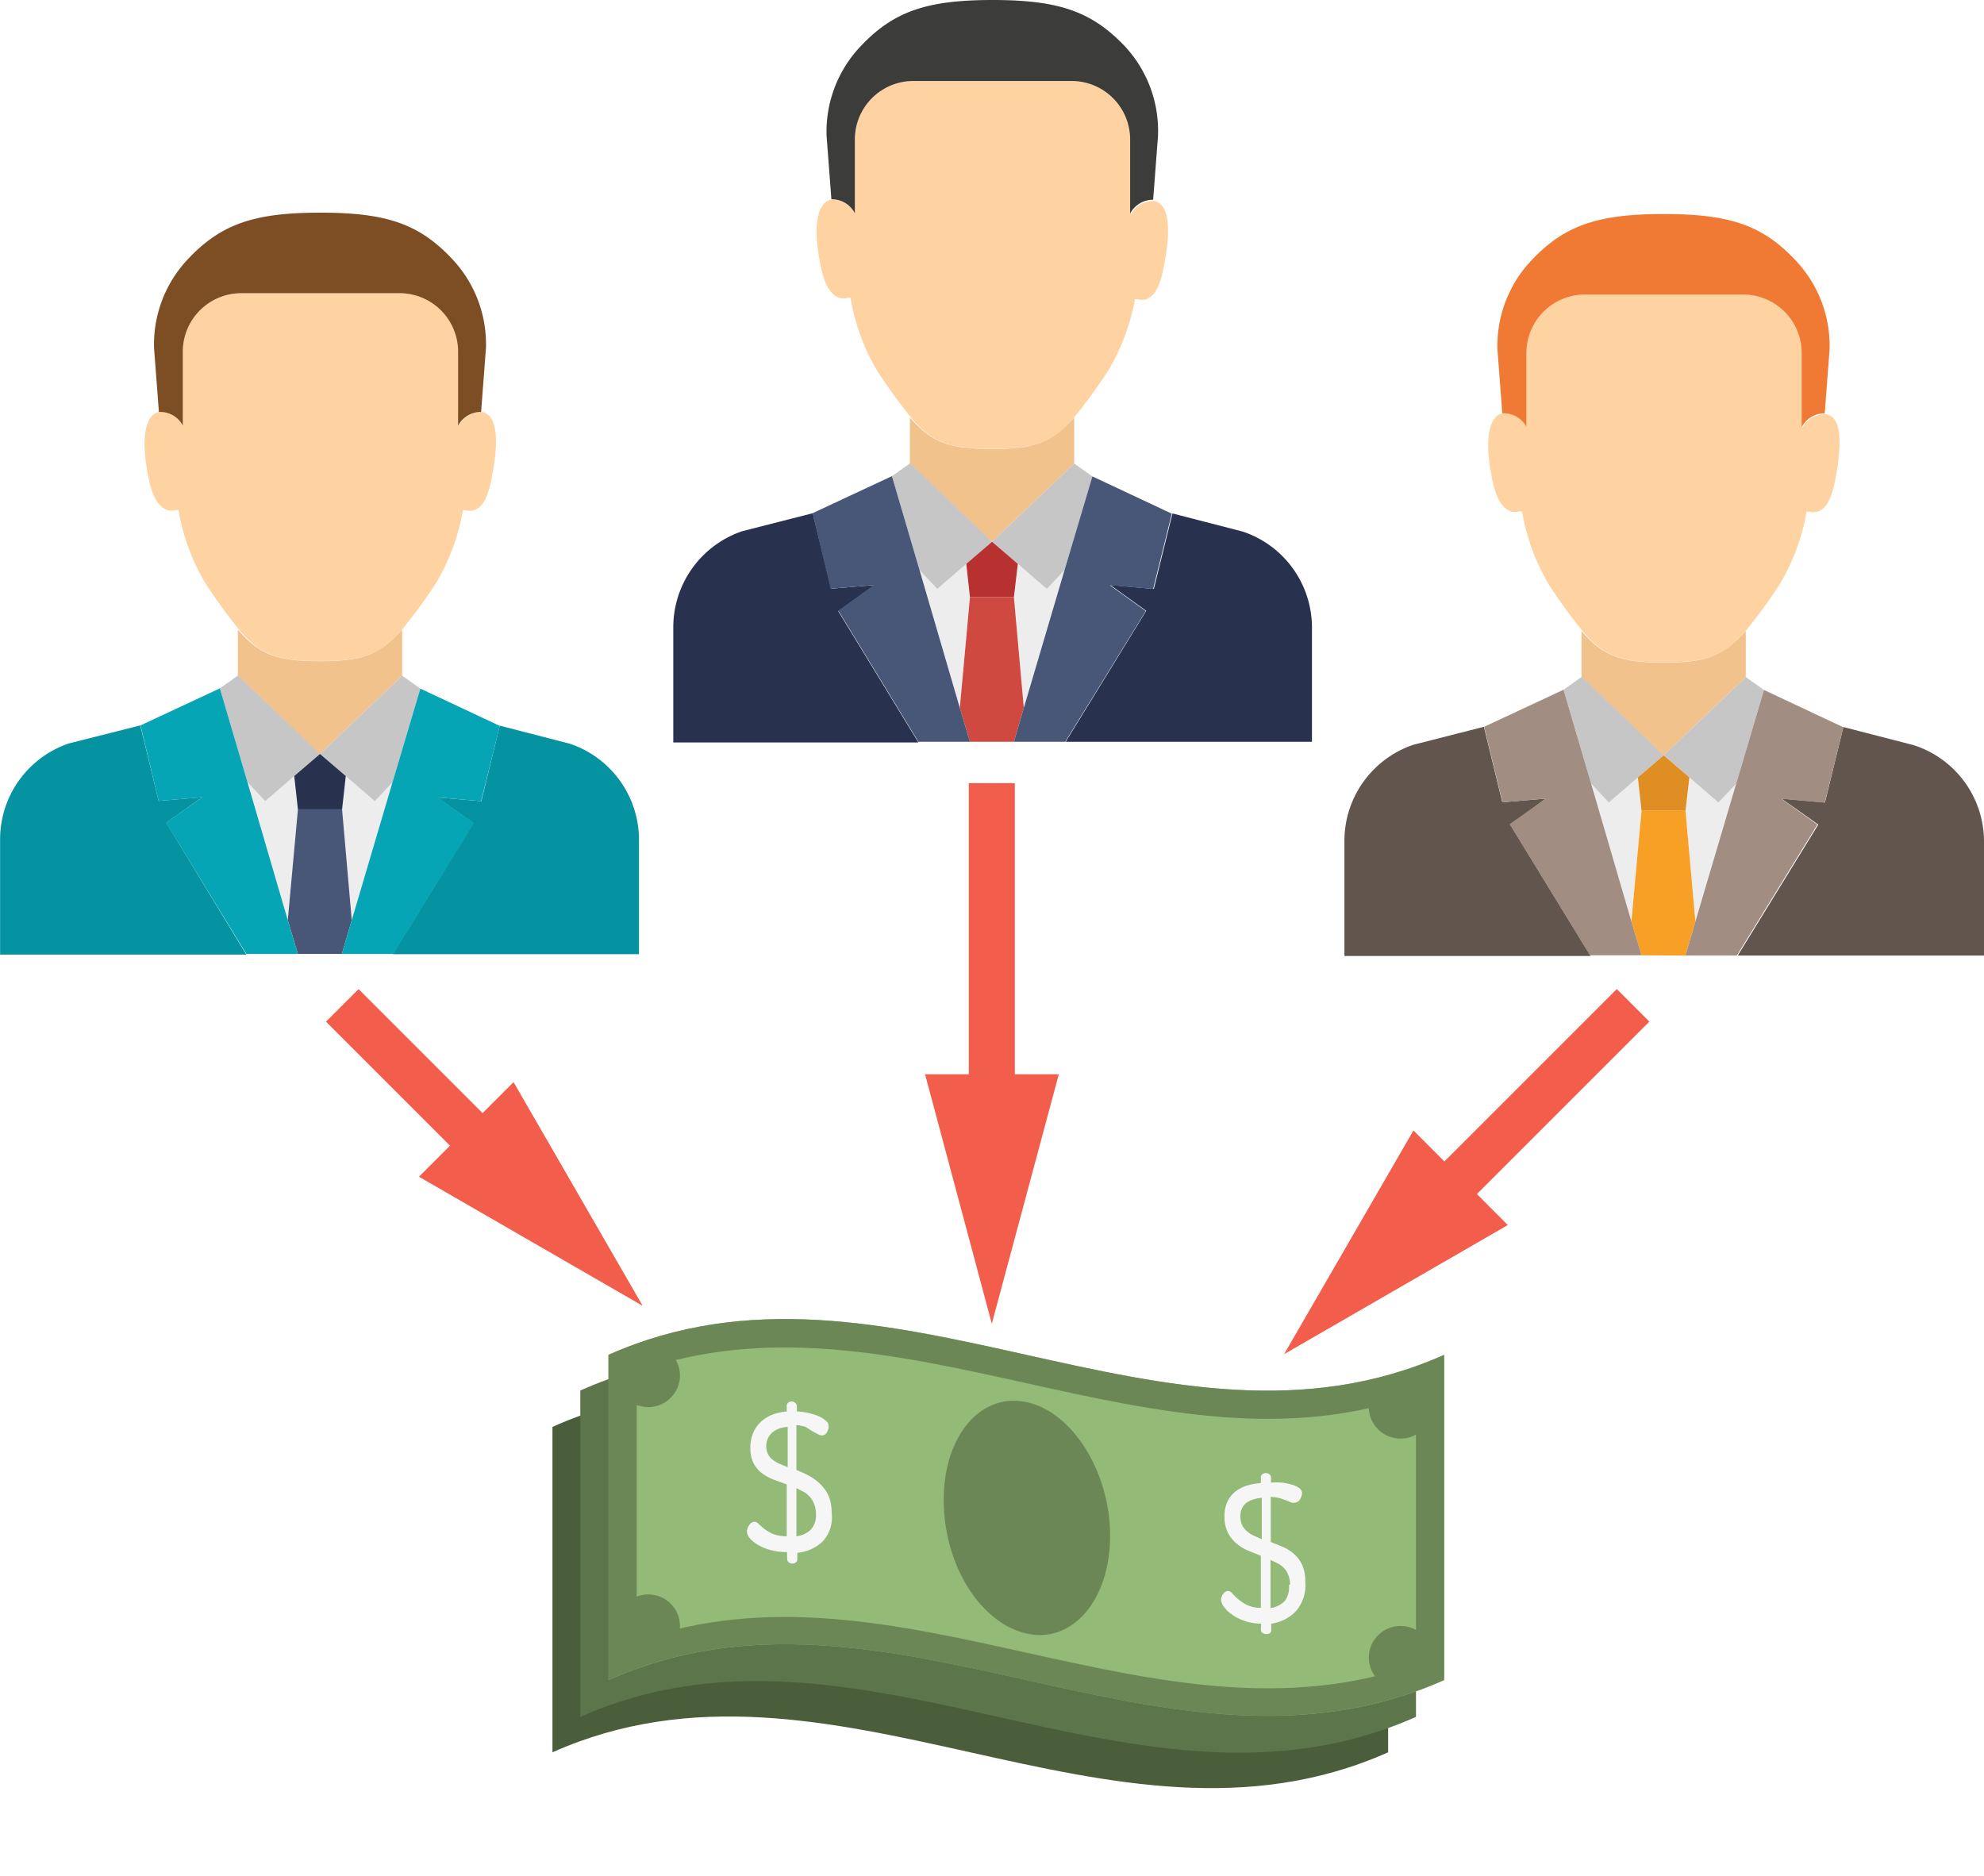 <svg xmlns="http://www.w3.org/2000/svg" viewBox="-0.004 0 86.204 81.53"><title>Depositphotos_87521710_09</title><g data-name="Layer 2"><g data-name="Layer 1"><path d="M24 62v14.14c12.1-5.39 24.2 5.39 36.31 0V62C48.19 67.35 36.09 56.58 24 62z" fill="#4b5e3c" fill-rule="evenodd"/><path d="M25.21 60.42V74.6c12.1-5.39 24.2 5.39 36.31 0V60.42c-12.11 5.39-24.21-5.42-36.31 0z" fill="#5d754b" fill-rule="evenodd"/><path d="M62.75 73c-12.1 5.39-24.2-5.39-36.31 0V58.87c12.1-5.39 24.2 5.39 36.31 0z" fill="#93ba77" fill-rule="evenodd"/><path d="M61.52 60.58v11.73c-11.29 4-22.57-5-33.86-1V59.6c11.29-4 22.57 5 33.86 1zm1.22-1.71c-12.1 5.39-24.2-5.39-36.31 0V73c12.1-5.39 24.2 5.39 36.31 0V58.87z" fill="#6b8756" fill-rule="evenodd"/><path d="M48.23 66.73c0 2.78-1.63 4.7-3.63 4.25S41 68 41 65.18s1.63-4.7 3.63-4.25 3.6 3.07 3.6 5.8z" fill="#6b8756" fill-rule="evenodd"/><path d="M34.19 67.44a2.68 2.68 0 0 1-.72-.09 2.22 2.22 0 0 1-.55-.23 1.25 1.25 0 0 1-.35-.29.49.49 0 0 1-.12-.29.47.47 0 0 1 .1-.27.29.29 0 0 1 .22-.15.25.25 0 0 1 .18.09l.25.22a1.94 1.94 0 0 0 .38.22 1.49 1.49 0 0 0 .6.1V64.5l-.57-.21a2 2 0 0 1-.51-.28 1.33 1.33 0 0 1-.36-.43 1.4 1.4 0 0 1-.14-.67 1.59 1.59 0 0 1 .14-.69 1.39 1.39 0 0 1 .36-.48 1.58 1.58 0 0 1 .51-.29 2.33 2.33 0 0 1 .57-.12v-.26a.16.16 0 0 1 .06-.12.22.22 0 0 1 .16-.05.23.23 0 0 1 .15.06.17.17 0 0 1 .07.13v.24a2.37 2.37 0 0 1 .47.06 2.74 2.74 0 0 1 .44.13 1.09 1.09 0 0 1 .32.19.32.32 0 0 1 .15.29.51.51 0 0 1-.08.24.23.23 0 0 1-.23.13.33.33 0 0 1-.15-.05l-.21-.11L35 62a1.94 1.94 0 0 0-.4-.08v1.95q.27.11.54.25a2 2 0 0 1 .48.35A1.65 1.65 0 0 1 36 65a1.88 1.88 0 0 1 .13.74 1.53 1.53 0 0 1-.41 1.26 1.84 1.84 0 0 1-1.08.47v.3a.15.15 0 0 1-.07.12.23.23 0 0 1-.15.05.24.24 0 0 1-.16-.06.16.16 0 0 1-.06-.12zm-.9-4.64a.86.86 0 0 0 .07.37.73.73 0 0 0 .2.25 1.45 1.45 0 0 0 .3.18l.36.15V62a1.49 1.49 0 0 0-.36.07 1 1 0 0 0-.29.16.72.72 0 0 0-.2.25.8.8 0 0 0-.08.32zm2.16 3a1.21 1.21 0 0 0-.07-.42 1 1 0 0 0-.18-.32 1.19 1.19 0 0 0-.27-.23l-.33-.17v2.09a1.05 1.05 0 0 0 .63-.29.92.92 0 0 0 .22-.66z" fill="#f6f6f6"/><path d="M54.79 70.55a2.26 2.26 0 0 1-.72-.12 2.13 2.13 0 0 1-.55-.28 1.46 1.46 0 0 1-.35-.34.56.56 0 0 1-.12-.31.41.41 0 0 1 .1-.25.25.25 0 0 1 .22-.12.29.29 0 0 1 .18.12 2.79 2.79 0 0 0 .25.24 2 2 0 0 0 .38.25 1.37 1.37 0 0 0 .6.12V67.6l-.57-.23a2 2 0 0 1-.51-.32 1.51 1.51 0 0 1-.36-.47 1.53 1.53 0 0 1-.14-.69 1.46 1.46 0 0 1 .14-.67 1.22 1.22 0 0 1 .36-.43 1.57 1.57 0 0 1 .51-.25 2.92 2.92 0 0 1 .57-.1v-.26a.16.16 0 0 1 .06-.12.25.25 0 0 1 .31 0 .16.16 0 0 1 .07.12v.24a3.09 3.09 0 0 1 .47 0 3.2 3.2 0 0 1 .44.09 1 1 0 0 1 .32.15.28.28 0 0 1 .12.22.56.56 0 0 1-.08.25.27.27 0 0 1-.23.16.31.31 0 0 1-.15 0l-.21-.09-.29-.1a2.27 2.27 0 0 0-.4-.06V67l.54.22a1.85 1.85 0 0 1 .48.31 1.42 1.42 0 0 1 .35.48 1.74 1.74 0 0 1 .13.72 1.72 1.72 0 0 1-.4 1.27 1.81 1.81 0 0 1-1.08.55v.3a.16.16 0 0 1-.07.12.24.24 0 0 1-.16.03.23.23 0 0 1-.16-.06.16.16 0 0 1-.06-.12zm-.9-4.68a.9.9 0 0 0 .07.38.79.79 0 0 0 .2.27 1.38 1.38 0 0 0 .3.2l.36.16v-1.8a1.72 1.72 0 0 0-.36.07 1 1 0 0 0-.29.14.64.64 0 0 0-.2.23.76.76 0 0 0-.08.35zm2.16 3a1.16 1.16 0 0 0-.07-.42.94.94 0 0 0-.18-.3 1.1 1.1 0 0 0-.27-.21l-.33-.16v2.09a1.05 1.05 0 0 0 .63-.32 1 1 0 0 0 .17-.69z" fill="#f6f6f6"/><ellipse cx="28.16" cy="59.77" rx="1.38" ry="1.37" fill="#6b8756"/><ellipse cx="28.16" cy="70.65" rx="1.38" ry="1.37" fill="#6b8756"/><ellipse cx="60.85" cy="72.02" rx="1.38" ry="1.37" fill="#6b8756"/><ellipse cx="60.85" cy="61.14" rx="1.38" ry="1.37" fill="#6b8756"/><path d="M17.47 29.36v-2c-1 1.1-1.74 1.37-3.54 1.37h-.06c-1.8 0-2.59-.27-3.54-1.37v2l3.56 3.41z" fill="#f2c28d"/><path d="M8.78 34.64l-1.89.16-.8-3.28L3 32.3a4.4 4.4 0 0 0-3 4.18v5h10.7l-3.48-5.73z" fill="#0593a1"/><path d="M24.77 32.32l-3.06-.79-.8 3.28-1.91-.16 1.56 1.12-3.5 5.69h10.7v-5a4.41 4.41 0 0 0-2.99-4.14z" fill="#0593a1"/><path fill="#ededed" d="M11.52 34.81l-.77-.82 1.75 5.99.44-4.81-.16-1.45-1.26 1.09z"/><path fill="#ededed" d="M15.02 33.72l-.16 1.45.42 4.81 1.77-5.99-.77.82-1.26-1.09z"/><path fill="#c6c6c6" d="M10.75 33.99l.77.82 1.26-1.09 1.12-.96-3.56-3.41-.79.56 1.2 4.08z"/><path fill="#c6c6c6" d="M15.02 33.72l1.26 1.09.77-.82 1.21-4.07-.79-.56-3.57 3.4 1.12.96z"/><path fill="#28324e" d="M13.9 32.76l-1.12.96.16 1.45h1.92l.16-1.45-1.12-.96z"/><path fill="#485678" d="M14.86 35.17h-1.92l-.44 4.81.44 1.47h1.91l.43-1.47-.42-4.81z"/><path d="M13.87 28.72h.06c1.8 0 2.59-.27 3.54-1.37a23.38 23.38 0 0 0 1.46-2 9.22 9.22 0 0 0 1.18-3.18h.11a.7.7 0 0 0 .38 0c.53-.2.69-.94.85-1.91.19-1.19.14-2.25-.52-2.36a1.12 1.12 0 0 0-1 .6v-3.21a2.54 2.54 0 0 0-2.54-2.55h-6.9a2.54 2.54 0 0 0-2.55 2.54v3.21a1.12 1.12 0 0 0-1-.6c-.66.11-.77 1.17-.58 2.36.15 1 .37 1.71.9 1.91a.7.7 0 0 0 .38 0h.11a9.21 9.21 0 0 0 1.17 3.18 23 23 0 0 0 1.45 2c.92 1.11 1.7 1.38 3.5 1.38z" fill="#ffd2a1"/><path d="M7.94 18.49v-3.21a2.54 2.54 0 0 1 2.55-2.54h6.87a2.54 2.54 0 0 1 2.54 2.55v3.21a1.12 1.12 0 0 1 1-.6l.21-2.77a5.39 5.39 0 0 0-1.48-3.89c-1.43-1.52-2.86-2-5.72-2s-4.3.49-5.73 2a5.39 5.39 0 0 0-1.49 3.89l.21 2.77a1.12 1.12 0 0 1 1.04.59z" fill="#7d4e24"/><path fill="#06a5b5" d="M19.02 34.65l1.88.16.81-3.27-3.45-1.62-1.21 4.07-1.77 5.99-.43 1.47h2.23l3.5-5.68-1.56-1.12z"/><path fill="#06a5b5" d="M10.75 33.99l-1.2-4.08-3.45 1.61.79 3.28 1.89-.16-1.57 1.11 3.49 5.7h2.24l-.44-1.47-1.75-5.99z"/><path d="M46.67 20.14v-2c-1 1.1-1.74 1.37-3.54 1.37h-.06c-1.8 0-2.59-.27-3.54-1.37v2l3.56 3.41z" fill="#f2c28d"/><path d="M38 25.42l-1.89.16-.8-3.28-3.06.78a4.41 4.41 0 0 0-3 4.18v5H39.9l-3.48-5.7z" fill="#28324e"/><path d="M54 23.1l-3.06-.79-.81 3.28-1.89-.17 1.56 1.12-3.5 5.69H57v-5a4.4 4.4 0 0 0-3-4.13z" fill="#28324e"/><path fill="#ededed" d="M40.72 25.59l-.77-.82 1.75 5.99.44-4.81-.16-1.45-1.26 1.09z"/><path fill="#ededed" d="M44.22 24.5l-.17 1.45.43 4.81 1.77-5.99-.77.82-1.26-1.09z"/><path fill="#c6c6c6" d="M39.95 24.77l.77.82 1.26-1.09 1.12-.96-3.56-3.41-.79.56 1.2 4.08z"/><path fill="#c6c6c6" d="M44.22 24.5l1.26 1.09.77-.82 1.21-4.07-.79-.56-3.57 3.4 1.12.96z"/><path fill="#b6312f" d="M43.1 23.54l-1.12.96.16 1.45h1.91l.17-1.45-1.12-.96z"/><path fill="#cf4941" d="M44.05 25.95h-1.91l-.44 4.81.44 1.47h1.91l.43-1.47-.43-4.81z"/><path d="M43.07 19.5h.06c1.8 0 2.59-.27 3.54-1.37a23.12 23.12 0 0 0 1.46-2A9.22 9.22 0 0 0 49.31 13h.11a.7.7 0 0 0 .38 0c.53-.2.69-.94.85-1.91.19-1.19.14-2.25-.52-2.36a1.12 1.12 0 0 0-1 .6V6.07a2.54 2.54 0 0 0-2.54-2.55h-6.9a2.54 2.54 0 0 0-2.55 2.54v3.21a1.12 1.12 0 0 0-1-.6c-.66.11-.77 1.17-.58 2.36.15 1 .37 1.71.9 1.91a.71.71 0 0 0 .38 0h.11a9.22 9.22 0 0 0 1.17 3.19 23.34 23.34 0 0 0 1.45 2c.92 1.1 1.7 1.37 3.5 1.37z" fill="#ffd2a1"/><path d="M37.14 9.27V6.06a2.54 2.54 0 0 1 2.55-2.54h6.87a2.54 2.54 0 0 1 2.54 2.55v3.21a1.12 1.12 0 0 1 1-.6l.21-2.77A5.39 5.39 0 0 0 48.86 2C47.43.5 46 0 43.13 0c-2.86 0-4.3.49-5.73 2a5.39 5.39 0 0 0-1.49 3.89l.21 2.77a1.12 1.12 0 0 1 1.02.61z" fill="#3c3c3b"/><path fill="#485678" d="M48.22 25.43l1.88.16.81-3.27-3.45-1.62-1.21 4.07-1.77 5.99-.43 1.47h2.23l3.5-5.68-1.56-1.12z"/><path fill="#485678" d="M39.95 24.77l-1.2-4.08-3.45 1.61.79 3.28 1.89-.16-1.56 1.11 3.48 5.7h2.24l-.44-1.47-1.75-5.99z"/><path d="M75.85 29.42v-2c-1 1.1-1.74 1.37-3.54 1.37h-.06c-1.8 0-2.59-.27-3.54-1.37v2l3.56 3.41z" fill="#f2c28d"/><path d="M67.16 34.7l-1.89.16-.8-3.28-3.06.78a4.41 4.41 0 0 0-3 4.18v5h10.7l-3.49-5.7z" fill="#61554e"/><path d="M83.15 32.38l-3.06-.79-.8 3.28-1.89-.17 1.6 1.13-3.5 5.69h10.7v-5a4.4 4.4 0 0 0-3.05-4.14z" fill="#61554e"/><path fill="#ededed" d="M69.9 34.87l-.77-.82 1.75 5.99.44-4.81-.16-1.45-1.26 1.09z"/><path fill="#ededed" d="M73.4 33.78l-.17 1.45.43 4.81 1.77-5.98-.77.81-1.26-1.09z"/><path fill="#c6c6c6" d="M69.13 34.05l.77.82 1.26-1.09 1.12-.96-3.56-3.41-.79.56 1.2 4.08z"/><path fill="#c6c6c6" d="M73.4 33.78l1.26 1.09.77-.81 1.21-4.08-.79-.56-3.57 3.4 1.12.96z"/><path fill="#de8e22" d="M72.28 32.82l-1.12.96.16 1.45h1.91l.17-1.45-1.12-.96z"/><path fill="#f89f26" d="M73.23 35.23h-1.91l-.44 4.81.44 1.47 1.91.01.43-1.48-.43-4.81z"/><path d="M72.25 28.78h.06c1.8 0 2.59-.27 3.54-1.37a23.05 23.05 0 0 0 1.46-2 9.22 9.22 0 0 0 1.18-3.18h.11a.71.71 0 0 0 .38 0c.53-.2.69-.94.85-1.91.17-1.19.17-2.25-.53-2.32a1.12 1.12 0 0 0-1 .6v-3.25a2.54 2.54 0 0 0-2.54-2.55h-6.89a2.54 2.54 0 0 0-2.55 2.54v3.21a1.12 1.12 0 0 0-1-.6c-.66.11-.77 1.17-.58 2.36.15 1 .37 1.71.9 1.91a.71.71 0 0 0 .38 0h.11a9.22 9.22 0 0 0 1.17 3.19 23.28 23.28 0 0 0 1.45 2c.92 1.1 1.7 1.37 3.5 1.37z" fill="#ffd2a1"/><path d="M66.32 18.55v-3.21a2.54 2.54 0 0 1 2.55-2.54h6.87a2.54 2.54 0 0 1 2.54 2.55v3.21a1.12 1.12 0 0 1 1-.6l.21-2.77A5.39 5.39 0 0 0 78 11.3c-1.43-1.52-2.86-2-5.72-2s-4.3.49-5.73 2a5.39 5.39 0 0 0-1.49 3.89l.21 2.77a1.12 1.12 0 0 1 1.05.59z" fill="#f07934"/><path fill="#a18d81" d="M77.4 34.71l1.88.17.81-3.28-3.45-1.62-1.21 4.08-1.77 5.98-.43 1.48h2.23l3.5-5.69-1.56-1.12z"/><path fill="#a18d81" d="M69.13 34.05l-1.2-4.08-3.45 1.61.8 3.28 1.88-.16-1.57 1.11 3.49 5.7h2.24l-.44-1.47-1.75-5.99z"/><path fill="#f35d4b" d="M42.09 34.03h2v14.63h-2z"/><path fill="#f35d4b" d="M40.19 46.68l2.9 10.84L46 46.68h-5.81z"/><path fill="#f35d4b" d="M14.161 44.392l1.414-1.414 6.796 6.795-1.415 1.414z"/><path fill="#f35d4b" d="M18.2 51.13l9.72 5.61-5.61-9.72-4.11 4.11z"/><path fill="#f35d4b" d="M61.358 51.864l8.888-8.888 1.414 1.414-8.888 8.888z"/><path fill="#f35d4b" d="M61.41 49.12l-5.62 9.72 9.72-5.61-4.1-4.11z"/></g></g></svg>